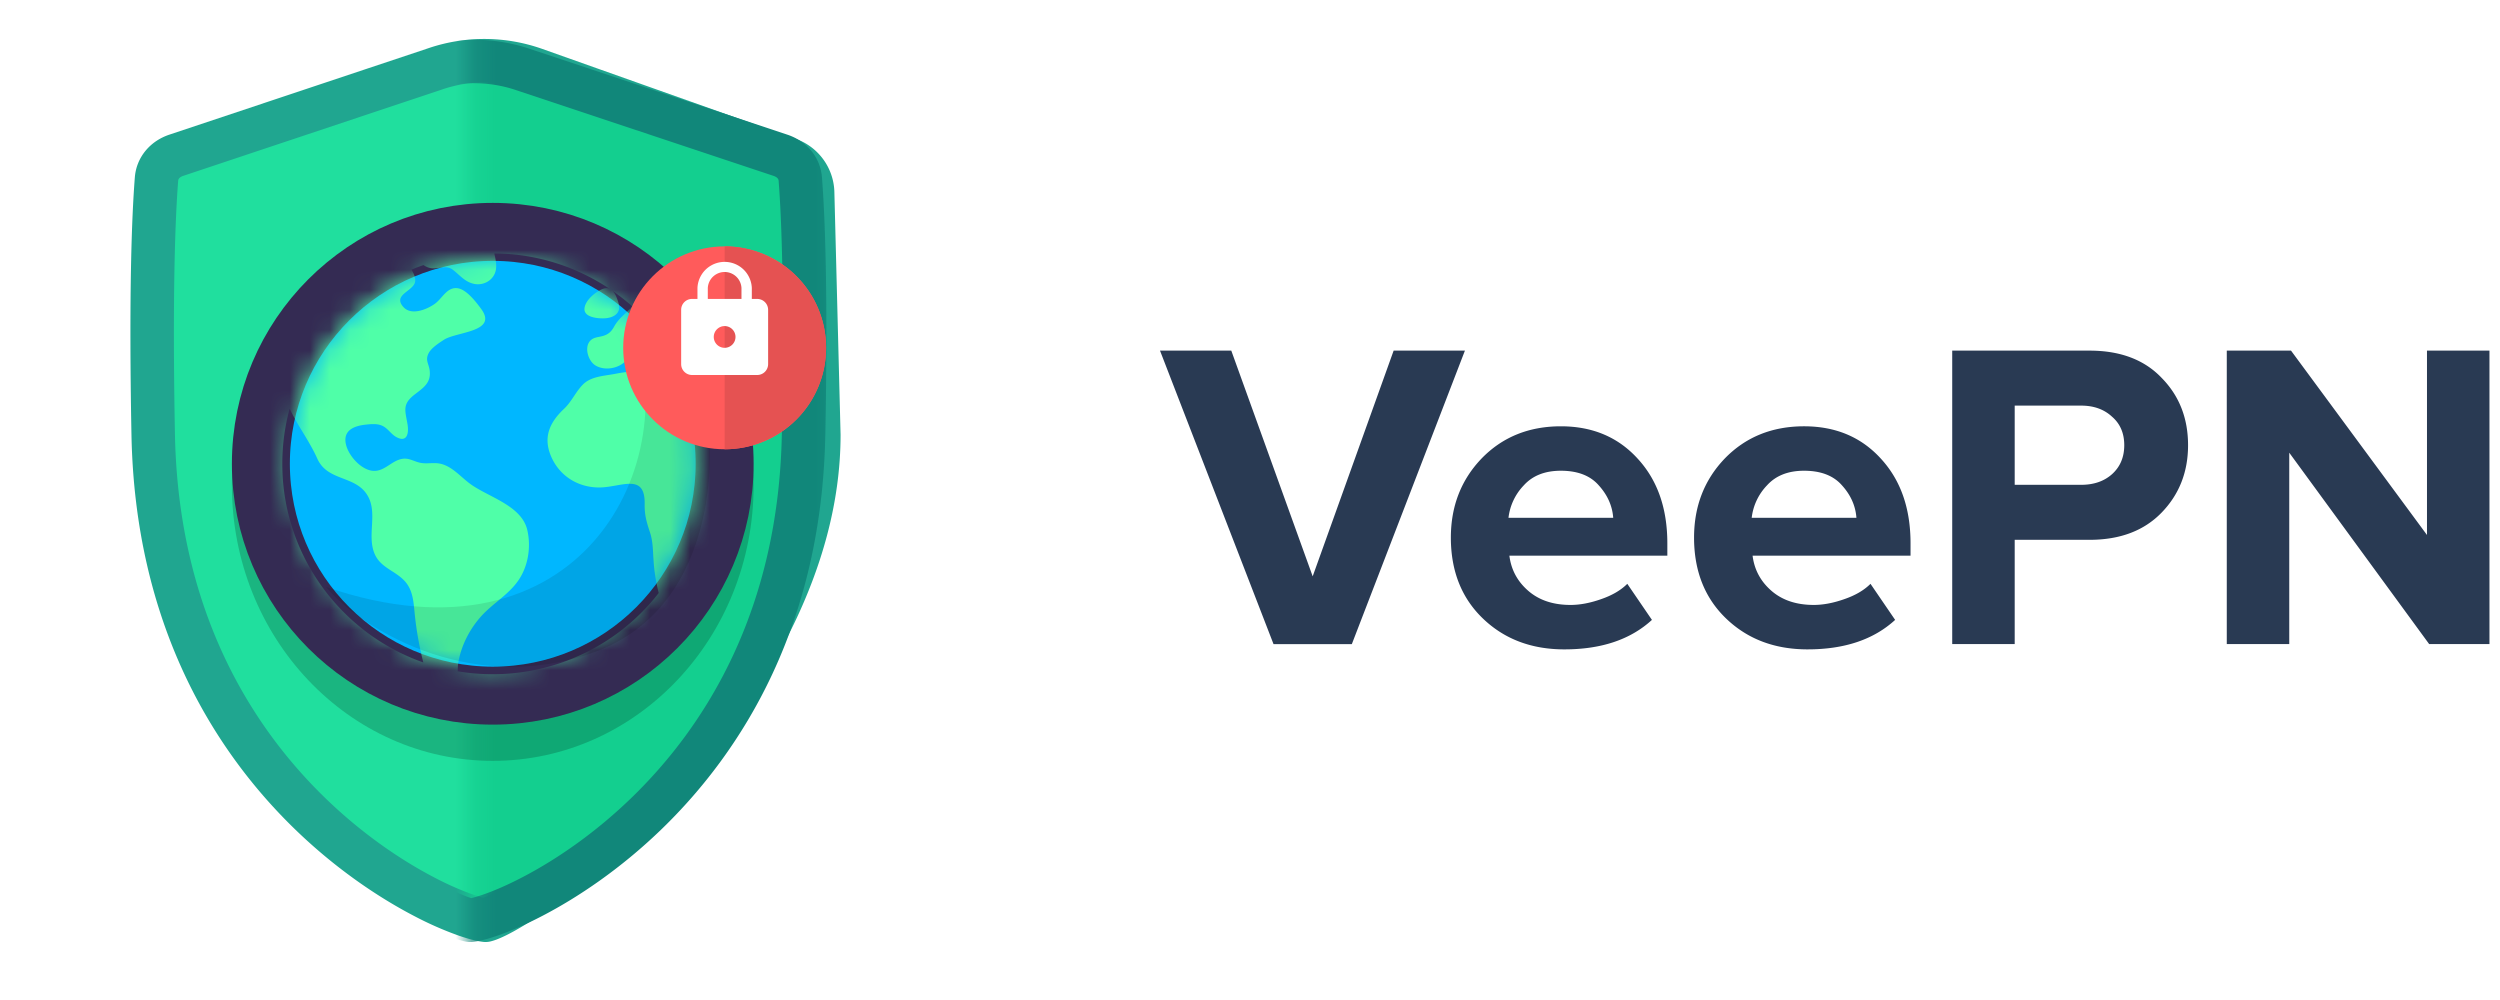 <svg xmlns="http://www.w3.org/2000/svg" width="125" height="50" fill="none"><g clip-path="url(#a)"><path fill="#20DF9E" stroke="#20A690" stroke-linecap="round" stroke-linejoin="round" stroke-width="2.174" d="M7.66 21.719c.172 9.096 3.926 15.173 7.868 18.985 1.979 1.913 4.008 3.258 5.659 4.12a16 16 0 0 0 2.112.933q.424.145.7.207a3 3 0 0 0 .277.049c.021-.005.08-.02.185-.06.171-.066.402-.174.69-.333.575-.315 1.316-.795 2.17-1.428 1.705-1.266 3.8-3.103 5.834-5.363 4.092-4.547 7.782-10.63 7.787-17.076l-.31-12.125a1.81 1.81 0 0 0-1.206-1.66L26.758 3.473a7.6 7.6 0 0 0-4.951-.046L8.817 7.762c-.591.197-.95.657-.991 1.184-.143 1.815-.301 5.563-.166 12.773"/><g filter="url(#b)"><mask id="c" width="19" height="50" x="24" y="0" maskUnits="userSpaceOnUse" style="mask-type:alpha"><path fill="#C4C4C4" d="M42.754 0H24.268v50h18.486z"/></mask><g mask="url(#c)"><path fill="#13CF8F" stroke="#11877A" stroke-linecap="round" stroke-linejoin="round" stroke-width="2.174" d="M40.904 21.719c-.171 9.096-3.932 15.172-7.882 18.984-1.983 1.914-4.016 3.259-5.67 4.121-.827.432-1.551.738-2.117.933a7 7 0 0 1-.7.207 3 3 0 0 1-.3.05c-.002 0-.075-.008-.24-.059a7 7 0 0 1-.704-.268c-.578-.253-1.32-.64-2.172-1.156-1.702-1.032-3.792-2.553-5.817-4.492-4.074-3.898-7.746-9.34-7.746-15.764V9.292a.36.36 0 0 1 .232-.338l13.92-5.367a7.6 7.6 0 0 1 5.141-.12l12.897 4.296c.593.197.952.657.993 1.183.143 1.816.302 5.563.166 12.773Z"/></g></g><ellipse cx="24.638" cy="24.275" fill="#000" fill-opacity=".19" rx="13.043" ry="13.768"/><circle cx="24.638" cy="23.188" r="11.594" fill="#00B7FF" stroke="#342B53" stroke-width="2.899"/><mask id="d" width="21" height="21" x="14" y="13" maskUnits="userSpaceOnUse" style="mask-type:alpha"><circle cx="24.638" cy="23.188" r="10.145" fill="#C4C4C4"/></mask><g mask="url(#d)"><path fill="#4FFFA8" d="M33.318 14.508a12.277 12.277 0 1 0-17.36 17.36 12.277 12.277 0 1 0 17.36-17.36m-19.203 8.68c0-.93.123-1.858.367-2.757.403.866.987 1.614 1.384 2.503.514 1.142 1.893.825 2.502 1.826.54.888-.037 2.012.367 2.941.294.675.987.822 1.465 1.315.488.498.477 1.18.552 1.829a17 17 0 0 0 .413 2.278c-4.101-1.44-7.05-5.35-7.05-9.934Zm10.523 10.523q-.884 0-1.754-.147c.006-.148.009-.287.023-.384.134-.871.57-1.723 1.159-2.375.581-.644 1.378-1.079 1.869-1.809.481-.712.625-1.671.427-2.504-.292-1.23-1.963-1.64-2.864-2.307-.518-.384-.98-.977-1.66-1.025-.313-.022-.575.046-.886-.035-.285-.073-.509-.227-.812-.187-.567.075-.925.68-1.535.599-.578-.078-1.174-.755-1.305-1.305-.169-.709.391-.938.991-1.001.25-.026.532-.055.773.037.316.117.466.428.75.584.534.293.642-.175.56-.648-.122-.71-.265-.998.368-1.486.438-.337.813-.58.743-1.185-.042-.355-.236-.515-.055-.869.137-.269.515-.512.761-.672.635-.415 2.721-.384 1.869-1.544-.25-.34-.712-.948-1.15-1.032-.549-.103-.792.509-1.174.778-.395.28-1.163.596-1.558.165-.532-.58.352-.77.548-1.177.09-.189 0-.451-.153-.698q.297-.125.603-.232c.128.095.28.151.439.164.366.024.712-.174 1.032.076.355.274.611.62 1.083.706.456.083.938-.183 1.051-.65.069-.284 0-.584-.066-.877 2.05.012 4.051.626 5.755 1.765-.11-.041-.24-.037-.402.039-.333.154-.804.548-.843.938-.045.443.609.505.919.505.466 0 .938-.208.787-.746-.065-.234-.154-.477-.297-.623q.517.358.987.774l-.015.015c-.316.33-.682.59-.898.99-.153.281-.324.415-.633.488-.17.04-.364.055-.506.169-.397.312-.171 1.063.205 1.288.475.285 1.18.15 1.538-.255.28-.318.445-.87.949-.87.222 0 .435.087.593.242.208.216.167.418.211.687.079.48.501.22.758-.022q.282.5.507 1.029c-.283.407-.508.85-1.188.376-.407-.284-.658-.697-1.169-.825-.447-.11-.904.004-1.345.08-.502.087-1.096.126-1.477.506-.367.366-.562.856-.953 1.223-.757.713-1.077 1.49-.587 2.498.472.968 1.458 1.494 2.521 1.425 1.045-.07 2.131-.676 2.101.843-.011.537.101.91.266 1.409.153.46.143.906.178 1.381q.05.837.26 1.648a10.5 10.5 0 0 1-8.3 4.063Z"/></g><path fill="#000" fill-opacity=".1" d="M29.71 32.609c-6.377 2.319-11.956-1.45-13.406-3.261 12.681 4.348 18.116-6.16 15.218-13.406 1.16.58 3.381 2.899 3.623 3.623.725 2.536.942 10.725-5.435 13.044"/><g filter="url(#e)"><circle cx="36.232" cy="15.942" r="5.072" fill="#FF5B5B"/></g><g filter="url(#f)"><path fill="#E55252" d="M36.232 21.015a5.072 5.072 0 1 0 0-10.145z"/></g><path fill="#fff" d="M37.862 14.946h-.271v-.544a1.36 1.36 0 0 0-2.718 0v.544h-.271a.545.545 0 0 0-.544.543v2.717c0 .3.245.544.544.544h3.26a.545.545 0 0 0 .544-.544V15.49a.545.545 0 0 0-.544-.543Zm-1.63 2.445a.545.545 0 0 1-.544-.543c0-.3.245-.544.544-.544s.543.245.543.544a.545.545 0 0 1-.543.543m.842-2.445H35.39v-.544a.843.843 0 0 1 1.684 0z"/><path fill="#293A53" d="M67.592 32.205h-3.916L58 17.531h3.564l4.07 11.286 4.048-11.286h3.564zm10.627.264q-2.465 0-4.07-1.54t-1.606-4.048q0-2.355 1.54-3.96 1.56-1.605 3.96-1.606 2.375 0 3.85 1.628 1.474 1.606 1.474 4.224v.616h-7.898q.132 1.055.946 1.76.813.704 2.111.704.705 0 1.519-.286.835-.285 1.32-.77l1.232 1.804q-1.606 1.474-4.378 1.474m2.442-6.578q-.067-.902-.727-1.628-.637-.726-1.891-.726-1.19 0-1.849.726a2.8 2.8 0 0 0-.77 1.628h5.236Zm9.718 6.578q-2.465 0-4.07-1.54t-1.606-4.048q0-2.355 1.54-3.96 1.562-1.605 3.96-1.606 2.376 0 3.85 1.628 1.474 1.606 1.474 4.224v.616h-7.898q.132 1.055.946 1.76.813.704 2.112.704.703 0 1.518-.286.836-.285 1.32-.77l1.232 1.804q-1.606 1.474-4.378 1.474m2.442-6.578q-.066-.902-.726-1.628-.638-.726-1.892-.726-1.188 0-1.848.726a2.8 2.8 0 0 0-.77 1.628zm7.914 6.314h-3.124V17.531h6.864q2.31 0 3.608 1.364 1.32 1.342 1.32 3.366 0 2.003-1.32 3.366-1.32 1.364-3.608 1.364h-3.74zm3.322-7.964q.945 0 1.54-.528.615-.55.616-1.452 0-.902-.616-1.43-.595-.55-1.54-.55h-3.322v3.96zm20.416 7.964h-3.014l-6.996-9.57v9.57h-3.124V17.531h3.212l6.798 9.218v-9.218h3.124z"/></g><defs><filter id="b" width="22.124" height="49.459" x="21.369" y="-.184" color-interpolation-filters="sRGB" filterUnits="userSpaceOnUse"><feFlood flood-opacity="0" result="BackgroundImageFix"/><feColorMatrix in="SourceAlpha" result="hardAlpha" values="0 0 0 0 0 0 0 0 0 0 0 0 0 0 0 0 0 0 127 0"/><feOffset dx="-.725"/><feGaussianBlur stdDeviation="1.087"/><feColorMatrix values="0 0 0 0 0 0 0 0 0 0 0 0 0 0 0 0 0 0 0.15 0"/><feBlend in2="BackgroundImageFix" result="effect1_dropShadow_19_18"/><feBlend in="SourceGraphic" in2="effect1_dropShadow_19_18" result="shape"/></filter><filter id="e" width="15.942" height="15.942" x="28.261" y="9.42" color-interpolation-filters="sRGB" filterUnits="userSpaceOnUse"><feFlood flood-opacity="0" result="BackgroundImageFix"/><feColorMatrix in="SourceAlpha" result="hardAlpha" values="0 0 0 0 0 0 0 0 0 0 0 0 0 0 0 0 0 0 127 0"/><feOffset dy="1.449"/><feGaussianBlur stdDeviation="1.449"/><feColorMatrix values="0 0 0 0 0 0 0 0 0 0 0 0 0 0 0 0 0 0 0.25 0"/><feBlend in2="BackgroundImageFix" result="effect1_dropShadow_19_18"/><feBlend in="SourceGraphic" in2="effect1_dropShadow_19_18" result="shape"/></filter><filter id="f" width="10.87" height="15.942" x="33.333" y="9.42" color-interpolation-filters="sRGB" filterUnits="userSpaceOnUse"><feFlood flood-opacity="0" result="BackgroundImageFix"/><feColorMatrix in="SourceAlpha" result="hardAlpha" values="0 0 0 0 0 0 0 0 0 0 0 0 0 0 0 0 0 0 127 0"/><feOffset dy="1.449"/><feGaussianBlur stdDeviation="1.449"/><feColorMatrix values="0 0 0 0 0 0 0 0 0 0 0 0 0 0 0 0 0 0 0.25 0"/><feBlend in2="BackgroundImageFix" result="effect1_dropShadow_19_18"/><feBlend in="SourceGraphic" in2="effect1_dropShadow_19_18" result="shape"/></filter><clipPath id="a"><path fill="#fff" d="M0 0h125v50H0z"/></clipPath></defs></svg>
